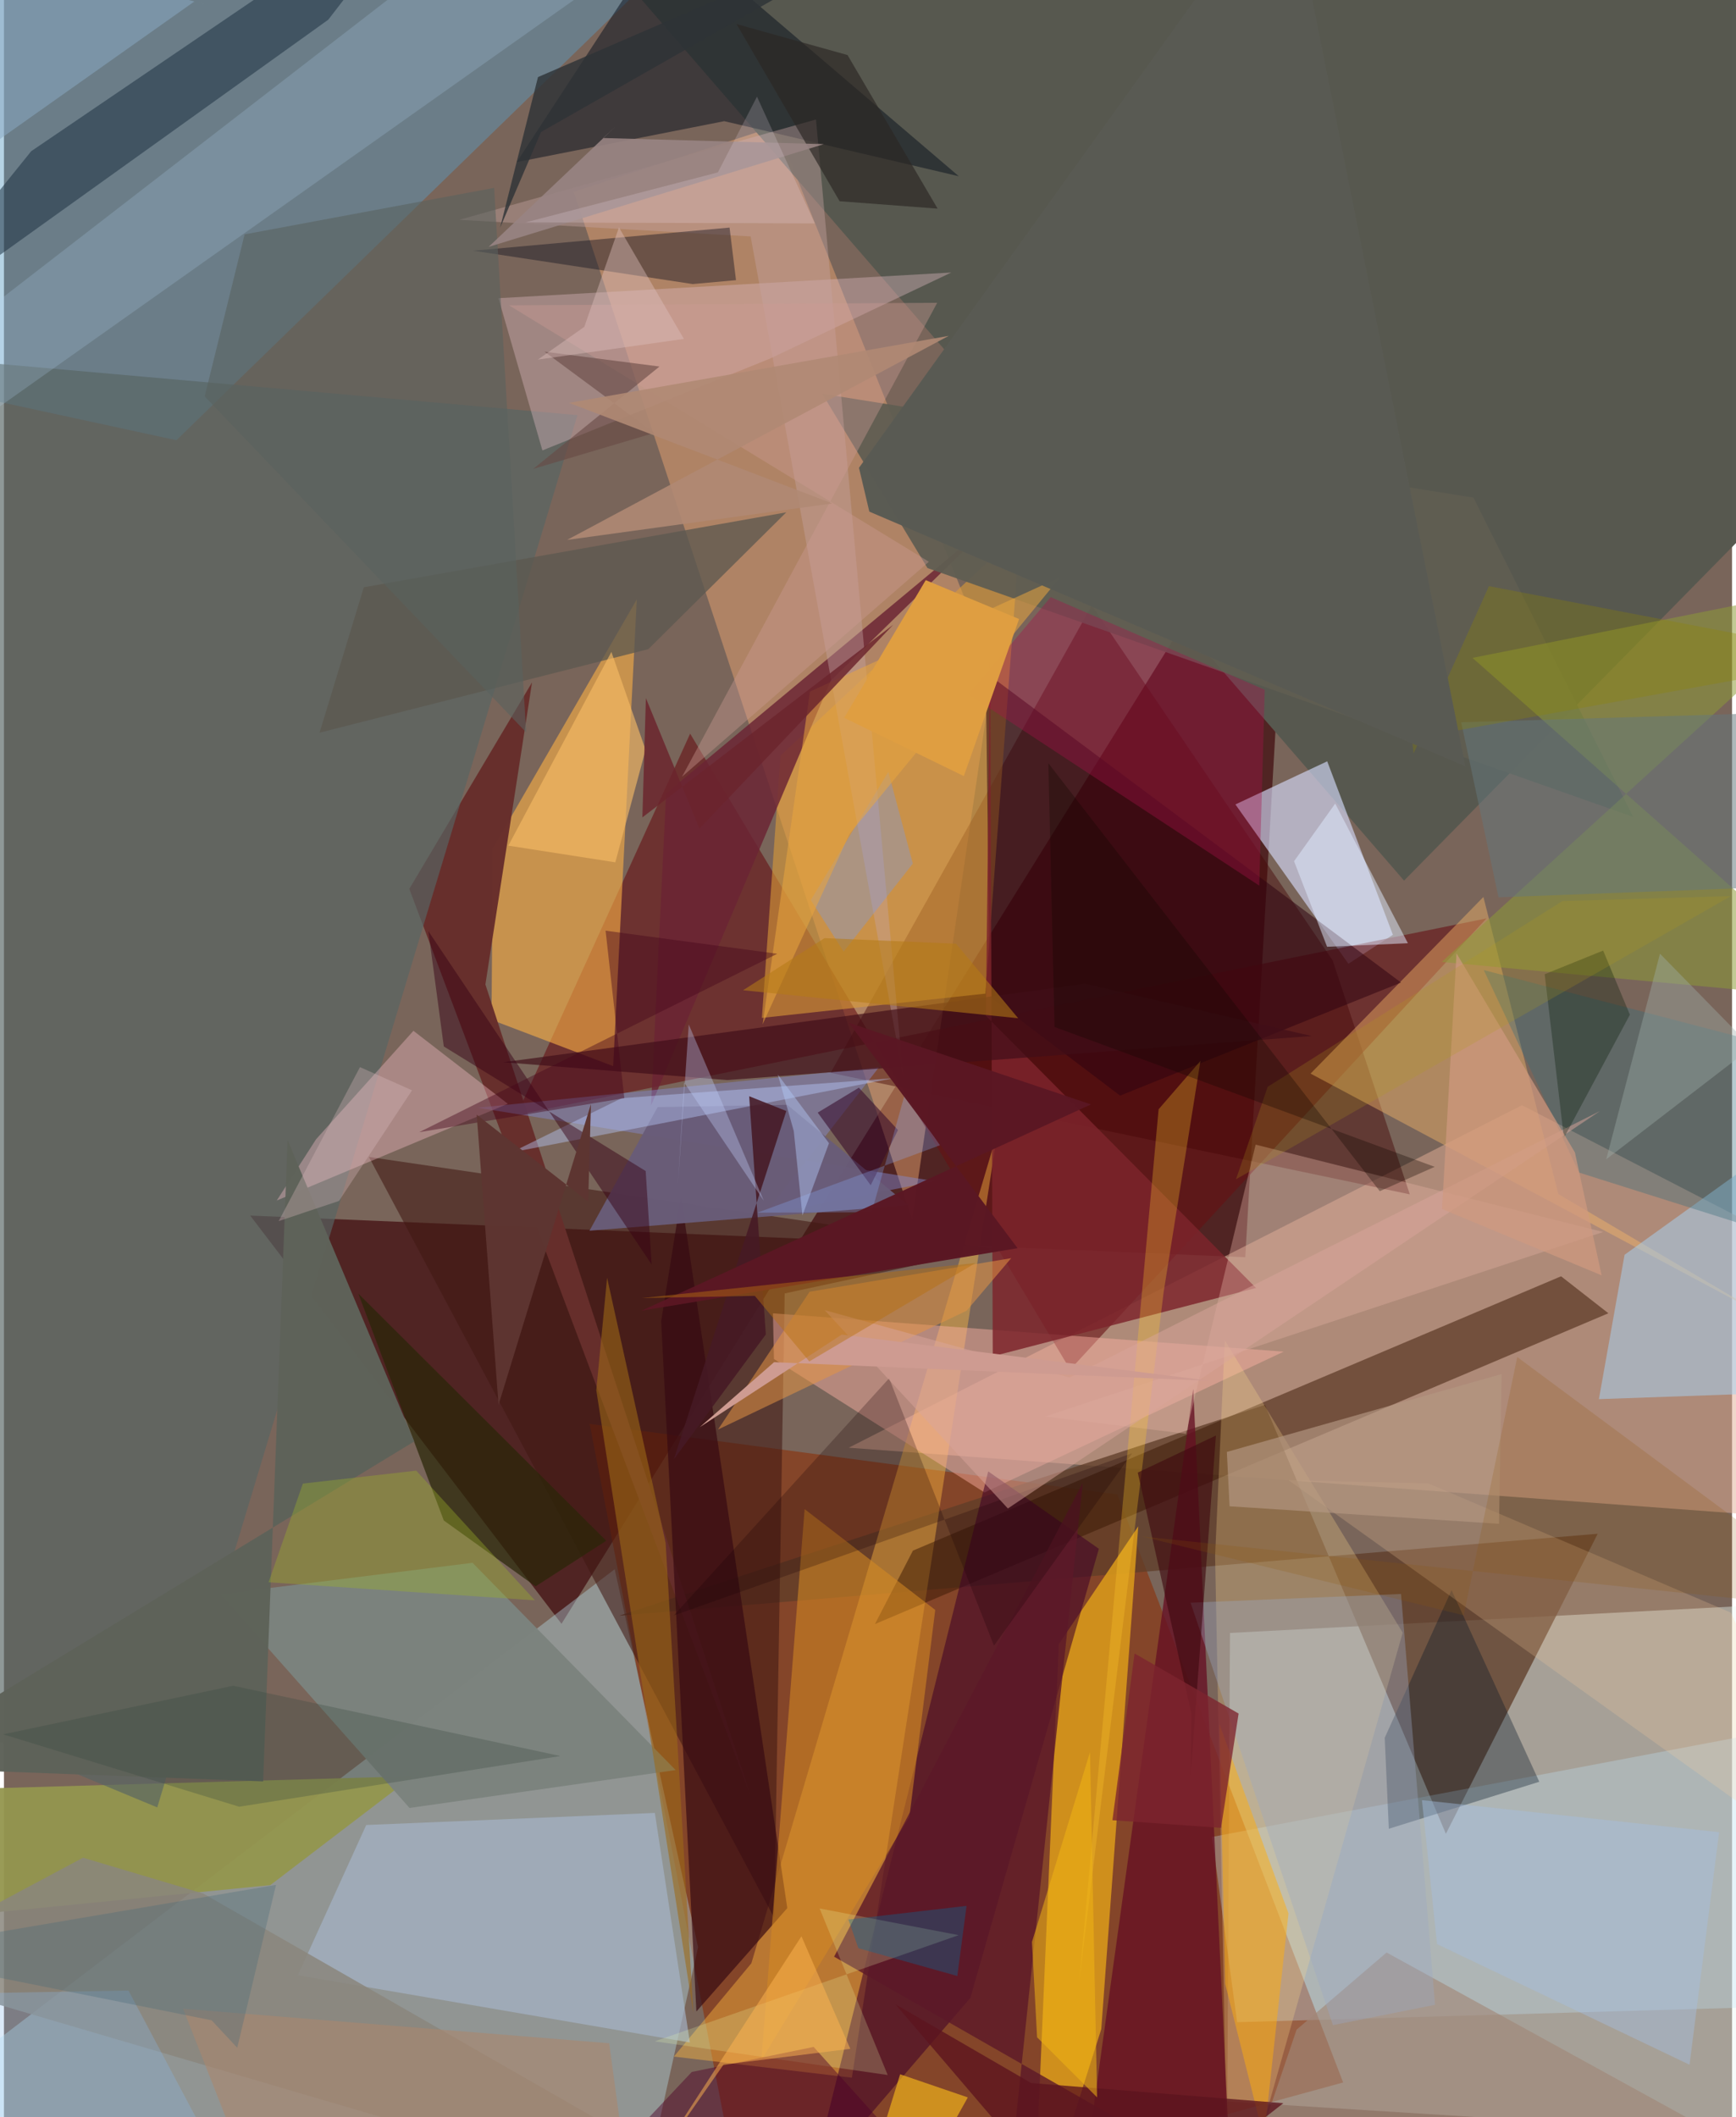 <svg xmlns="http://www.w3.org/2000/svg" width="228" height="278" viewBox="0 0 836 1024"><path fill="#79655a" d="M0 0h836v1024H0z"/><path fill="#eaf8f4" fill-opacity=".4" d="M591.804 1016.413l1.318-226.612 254.348-13.365 31.324 257.958z"/><path fill="#410b0f" fill-opacity=".725" d="M622.931 217.363l-22.415 390.704-481.377-20.13 150.586 197.439z"/><path fill="#8d2a00" fill-opacity=".549" d="M283.348 688.708L360.2 1086l287.66-78.787L538.629 722.8z"/><path fill="#bdeaf8" fill-opacity=".361" d="M335.804 941.812L303.778 1086-62 1031.54l357.463-272.573z"/><path fill="#e1ae97" fill-opacity=".506" d="M859.304 733.544L898 619.014l-163.626-84.455-325.716 165.653z"/><path fill="#e8a570" fill-opacity=".482" d="M439.352 589.902L275.681 92.784l97.907-31.842L478.475 323.7z"/><path fill="#5c9dc3" fill-opacity=".443" d="M83.439 212.924L-62 181.422V-44.475L325.116-22.06z"/><path fill="#5f3e29" fill-opacity=".769" d="M610.021 679.498l87.545 207.451L771 741.831l-473.399 39.634z"/><path fill="#585950" fill-opacity=".996" d="M898 201.557L677.329 425.929 254.939-62h631.677z"/><path fill="#d5dbfa" fill-opacity=".639" d="M650.408 466.134l21.516-14.011-31.773-83.904-44.407 20.86z"/><path fill="#661014" fill-opacity=".592" d="M331.958 354.831l-83.91 184.45 469.174-95.093-201.43 218.237z"/><path fill="#dd9c1b" fill-opacity=".847" d="M510.29 795.226L497.705 1086l33.15-104.609 17.895-243.153z"/><path fill="#ffb941" fill-opacity=".427" d="M480.613 547.628l-70.409 457.284-86.12-10.21 37.503-45.145z"/><path fill="#feb145" fill-opacity=".588" d="M235.867 493.268l58.853 22.384 11.43-225.719-69.691 120.475z"/><path fill="#401713" fill-opacity=".565" d="M377.69 625.59l-5.046 302.024-196.077-368.04L478.26 603.92z"/><path fill="#450505" fill-opacity=".443" d="M680.098 577.66l-280.19-58.767 126.348-226.047L642.78 464.51z"/><path fill="#dc9b37" fill-opacity=".592" d="M366.672 492.32l108.116-11.74 16.824-223.48-115.956 108.395z"/><path fill="#c0e2f7" fill-opacity=".314" d="M898 969.38l-15.554-137.338-298.02 56.422 12.145 89.601z"/><path fill="#391603" fill-opacity=".498" d="M439.73 749.984l-18.382 35.533L776.18 635.18l-22.894-17.882z"/><path fill="#fcb1a4" fill-opacity=".459" d="M474.384 721.85l144.69-68.103-247.06-18.539.489 22.097z"/><path fill="#0c141f" fill-opacity=".525" d="M348.46 58.605L248.086 78.4l73.716-112.814 140.136 119.66z"/><path fill="#f7b769" fill-opacity=".431" d="M632.106 519.258l222.31 118.69-102.455-60.424-36.24-143.704z"/><path fill="#fad78b" fill-opacity=".275" d="M590.604 648.208l86.061 141.471L592.54 1086l-6.622-333.368z"/><path fill="#400028" fill-opacity=".565" d="M390.226 1056.31l77.304-90.03 62.166-217.192-53.546-37.424z"/><path fill="#a6b6cb" fill-opacity=".651" d="M314.883 876.849l-139.626 5.843-33.069 72.647 189.647 32.549z"/><path fill="#1c3141" fill-opacity=".537" d="M-62 166.348l75.18-93.21L212.06-62 156.896 9.528z"/><path fill="#a6d0f1" fill-opacity=".529" d="M898 672.265l-126.407 4.446 12.42-69.833L898 524.948z"/><path fill="#672f2b" fill-opacity=".973" d="M232.91 476.155l22.553-146.09-59.36 99.86L361.09 868.19z"/><path fill="#93964e" fill-opacity=".949" d="M197.862 859.08L-62 866.54l58.347 58.353 132.503-13.115z"/><path fill="#576563" fill-opacity=".667" d="M74.163 874.181l203.272-673.398L-4.812 175.79-62 817.583z"/><path fill="#651023" fill-opacity=".78" d="M594.926 1086l-19.593-414.22L517.914 1086h334.69z"/><path fill="#7b837e" fill-opacity=".988" d="M324.95 856.121l-98.251-100.24-122.103 15.153 91.606 103.41z"/><path fill="#360912" fill-opacity=".686" d="M327.553 578.734l-9.606 60.297 17.03 333.86 43.98-49.998z"/><path fill="#deb9c1" fill-opacity=".388" d="M239.227 144.228l21.258 73.627 109.873-44.312 87.915-41.732z"/><path fill="#6b2434" fill-opacity=".835" d="M313.04 534.723l7.277-151.007 161.312-134.26-81.71 79.823z"/><path fill="#2f0211" fill-opacity=".525" d="M675.877 475.221L474.94 325.261l2.036 156.883 62.963 47.768z"/><path fill="#7d242c" fill-opacity=".835" d="M605.725 622.944l-127.37 33.038-1.265-345.08-2.056 180.418z"/><path fill="#5f5d52" fill-opacity=".945" d="M788.18 395.121L446.774 274.753l-50.899-84.292 315.028 50.218z"/><path fill="#d48922" fill-opacity=".561" d="M366.437 996.287l20.903-266.379 63.185 48.76-12.495 100.05z"/><path fill="#8389d0" fill-opacity=".463" d="M423.296 516.198l-55.507 71.388 82.669-16.274-221.295-35.541z"/><path fill="#fec4d1" fill-opacity=".357" d="M243.746 533.855l-45.652-35.29-47.077 52.427-19.048 29.655z"/><path fill="#001424" fill-opacity=".337" d="M667.969 840.516l32.34-71.43 42.438 92.69-72.79 22.734z"/><path fill="#8d9b37" fill-opacity=".533" d="M898 280.791l-187.563 37.407L898 484.163 695.55 465.25z"/><path fill="#e1afa0" fill-opacity=".38" d="M503.68 685.108l68.132 8.362 33.717-139.845 168.129 42.248z"/><path fill="#ffad0e" fill-opacity=".49" d="M590.805 959.54l18.744 74.813 11.88-108.908-33.385-91.425z"/><path fill="#c4a2a0" fill-opacity=".42" d="M392.838 57.795l-172.562 48.524 140.952 8.035 73.833 406.758z"/><path fill="#5c1929" fill-opacity=".796" d="M645.873 1086l-244.27-139.621 120.322-229.195-38.8 368.816z"/><path fill="#e49443" fill-opacity=".537" d="M389.766 624.757l-44.314 66.654 120.283-57.48 21.533-25.396z"/><path fill="#8a867d" fill-opacity=".851" d="M96.425 915.84L393.466 1086-62 952.083l100.25-53.585z"/><path fill="#b1d0ee" fill-opacity=".216" d="M-52.18 183.765l33.958 24.281L363.275-62 209.977-18.955z"/><path fill="#ffd39d" fill-opacity=".216" d="M621.398 715.903L898 913.926l-62.59-133.961-146.252-62.46z"/><path fill="#1b1a23" fill-opacity=".459" d="M227.012 121.261l124.014-11.184 3.118 25.426-20.945 1.89z"/><path fill="#a9134a" fill-opacity=".365" d="M609.939 333.616l-2.665 94.726-140.614-92.459 39.71-47.064z"/><path fill="#a08777" fill-opacity=".624" d="M625.344 981.664l43.536-37.301 223.237 122.647L589.94 1086z"/><path fill="#292708" fill-opacity=".71" d="M212.777 735.4l-41.345-109.744L291.359 745.21l-34.173 22.068z"/><path fill="#5c584f" fill-opacity=".761" d="M378.458 247.801l-204.37 36.24-21.413 70.341 159.06-40.421z"/><path fill="#695c79" fill-opacity=".969" d="M378.961 534.369l58.492 48.508-154.19 12.383 32.963-59.794z"/><path fill="#5e6259" fill-opacity=".98" d="M125.39 861.59l-185.485-6.968 258.596-157.456-61.282-145.735z"/><path fill="#356c7a" fill-opacity=".361" d="M715.885 469.19l46.094 97.941 108.579 34.317-7.503-93.774z"/><path fill="#f9bd65" fill-opacity=".616" d="M310.402 362.646l-16.539-47.354-49.846 93.717 51.747 8.068z"/><path fill="#180005" fill-opacity=".251" d="M545.791 702.872L324.03 781.36l104.213-114.74 50.688 129.34z"/><path fill="#400e19" fill-opacity=".675" d="M241.589 513.765l108.205 8.624 282.81-21.3-109.522-25.279z"/><path fill="#b8cdfe" fill-opacity=".412" d="M313.09 544.311l117.096-22.81-131.344 9.638-53.235 26.197z"/><path fill="#99a7c2" fill-opacity=".365" d="M642.926 979.48l49.39-9.818-16.452-198.71-101.806 4.228z"/><path fill="#65777b" fill-opacity=".522" d="M898 427.428l-23.745-83.192-169.29 5.115 18.062 84.644z"/><path fill="#fec119" fill-opacity=".604" d="M426.324 1086l-12.69-18.207 19.906-64.545 32.747 11.194z"/><path fill="#9e6a18" fill-opacity=".58" d="M286.559 672.39l5.225-54.378 28.317 128.215 13.387 227.367z"/><path fill="#6c9bfb" fill-opacity=".314" d="M427.842 373.332l11.851 44.352-33.478 42.606-15.89-24.952z"/><path fill="#ecffb2" fill-opacity=".212" d="M427.529 1003.615L314.867 987.32l147.008-51.354-67.284-12.922z"/><path fill="#e9a63e" fill-opacity=".537" d="M367.03 495.409l22.898-160.933 121.106-55.367-102.02 124.277z"/><path fill="#ffca2a" fill-opacity=".29" d="M558.593 536.515l-38.341 421.353 40.797-333.11 17.78-111.624z"/><path fill="#59625f" fill-opacity=".576" d="M252.616 354.205L97.107 191.727l19.312-78.371L237.14 90.854z"/><path fill="#9eb227" fill-opacity=".365" d="M199.433 711.3l57.394 62.723-128.803-8.738 16.588-47.732z"/><path fill="#e0ebff" fill-opacity=".506" d="M624.115 416.543l15.975 41.382 39.106-1.716-35.179-67.549z"/><path fill="#cc9b93" fill-opacity=".388" d="M451.478 146.448l-207.133 1.237L447.45 271.691 328.03 375.674z"/><path fill="#500029" fill-opacity=".459" d="M332.736 1002.136L253.892 1086h224.135l-86.333-95.98z"/><path fill="#360014" fill-opacity=".471" d="M212.783 506.131l-7.472-55.775L313.344 611.61l-2.898-45.212z"/><path fill="#a1b0ac" fill-opacity=".38" d="M888.208 473.691l-113.07 87.015 26.002-99.435 69.828 71.327z"/><path fill="#d9a59b" fill-opacity=".498" d="M397.074 633.7l88.592 95.902L772.083 537.39 515.502 666.281z"/><path fill="#021600" fill-opacity=".302" d="M773.64 459.757l-28.283 11.442 9.306 79.137 31.911-59.55z"/><path fill="#360b2b" fill-opacity=".573" d="M393.675 538.139l25.63 35.129 13.198-26.712-18.92-20.484z"/><path fill="#89a8c3" fill-opacity=".541" d="M-20.09 80.06L92.12.706l10.793 2.824L-62-39.512z"/><path fill="#45071b" fill-opacity=".424" d="M291.052 450.143l83.038 11.159-173.196 86.293 99.223-16.453z"/><path fill="#5c141e" fill-opacity=".776" d="M618.937 1017.233L530.877 1086 431.27 969.415l65.68 38.079z"/><path fill="#674943" fill-opacity=".596" d="M314.624 209.384l-58.593 17.412 61.096-49.517-55.62-7.182z"/><path fill="#8e8400" fill-opacity=".306" d="M681.156 357.28L898 317.978l-179.598-34.49-36.465 80.961z"/><path fill="#8baffb" fill-opacity=".282" d="M419.776 586.332l-55.23.185 88.26-32.599-16.878-25.13z"/><path fill="#a5bde0" fill-opacity=".439" d="M829.753 886.157l-143.767-15.494 7.285 69.62 122.164 58.355z"/><path fill="#f1b413" fill-opacity=".537" d="M525.397 847.439l-28.067 91.809 2.47 46.136 29.034 29.051z"/><path fill="#461a25" fill-opacity=".878" d="M324.074 705.822l44.496-60.4-8.056-115.21 17.978 7.146z"/><path fill="#2c2724" fill-opacity=".671" d="M404.266 97.335l-49.89-85.707 53.722 14.995 43.573 74.282z"/><path fill="#5a1723" fill-opacity=".976" d="M408.672 494.646l117.192 39.507-217.46 99.797 181.944-30.243z"/><path fill="#6b252d" fill-opacity=".831" d="M336.46 400.785l-25.91-63.142-1.7 57.706 121.35-93.192z"/><path fill="#aa876d" fill-opacity=".596" d="M292.797 988.248l13.26 97.752-177.718-8.307-41.673-106.139z"/><path fill="#37493f" fill-opacity=".294" d="M113.78 873.844L-.376 838.84l111.27-23.507 158.335 34z"/><path fill="#400a11" fill-opacity=".635" d="M548.506 712.247l25.983 116.86-.461 30.168 12.287-164.962z"/><path fill="#b39782" fill-opacity=".663" d="M592.913 728.533l130.36 8.48 1.267-72.448-132.932 37.686z"/><path fill="#df9e42" fill-opacity=".996" d="M491.095 299.392l-26.73 75.988-57.906-28.22 39.475-66.564z"/><path fill="#8d560a" fill-opacity=".192" d="M732.092 656.354l-25.925 124.919-155.904-38.187L898 779.41z"/><path fill="#ce9b91" d="M405.274 645.505l178.39 22.371-211.097-9.04-35.92 31.41z"/><path fill="#cf9a80" fill-opacity=".698" d="M759.977 557.37l12.942 59.474-77.219-32.095 7.006-123.641z"/><path fill="#988483" fill-opacity=".894" d="M234.452 119.415L396.614 69.72l-106.762-2.964 5.792-5.367z"/><path fill="#2e3337" fill-opacity=".812" d="M259.834 63.845l-19.806 46.306 18.319-72.864L458.404-49.31z"/><path fill="#ffb651" fill-opacity=".498" d="M348.1 998.589l61.319-7.649-23.613-54.436-73.53 113.423z"/><path fill="#0071a1" fill-opacity=".333" d="M461.21 955.723l4.468-33.926-57.146 6.626 4.802 13.862z"/><path fill="#5a5b54" fill-opacity=".996" d="M707.005 370.617L620.578-62 413.64 226.262l5.005 21.196z"/><path fill="#b57b16" fill-opacity=".565" d="M396.961 453.74l-39.397 25.203 133.078 13.54-30.048-36.046z"/><path fill="#7d242e" fill-opacity=".784" d="M546.96 799.706l-10.709 80.661 52.544 3.706 8.493-55.285z"/><path fill="#debcbf" fill-opacity=".314" d="M132.897 590.614l39.333-74.482 25.19 11.212-35.323 53.499z"/><path fill="#b86f11" fill-opacity=".459" d="M389.606 658.473l80.462-47.609-161.41 16.968 54.579-1.072z"/><path fill="#c2d0fd" fill-opacity=".345" d="M331.287 495.497l36.316 85.268-38.544-57.19-2.945 48.869z"/><path fill="#ddbfbd" fill-opacity=".42" d="M258.31 173.92l22.447-15.837 16.765-48.082 31.404 53.917z"/><path fill="#88b9e7" fill-opacity=".294" d="M60.229 962.752L-62 964.94-28.591 1086h154.359z"/><path fill="#b29c18" fill-opacity=".216" d="M835.47 433.404l-81.55 2.41-142.56 89.83-15.342 44.734z"/><path fill="#130801" fill-opacity=".325" d="M508.231 496.71l183.897 67.645-26.55 11.772-160.325-206.963z"/><path fill="#b1c5f3" fill-opacity=".467" d="M382.082 547.004l-7.72-27.303 24.766 33.226-12.844 34.949z"/><path fill="#fde9fa" fill-opacity=".184" d="M392.26 108.047l-27.962-61.3-18.931 36.647-93.108 24.19z"/><path fill="#476978" fill-opacity=".318" d="M131.602 911.646L112.86 990.44l-12.4-13.293L-62 944.545z"/><path fill="#5d3531" fill-opacity=".988" d="M228.703 539.149l53.917 42.037 1.355-47.205-44.704 145.47z"/><path fill="#b08974" fill-opacity=".898" d="M457.044 162.445L273.39 194.863l127.314 48.643-128.266 17.635z"/></svg>